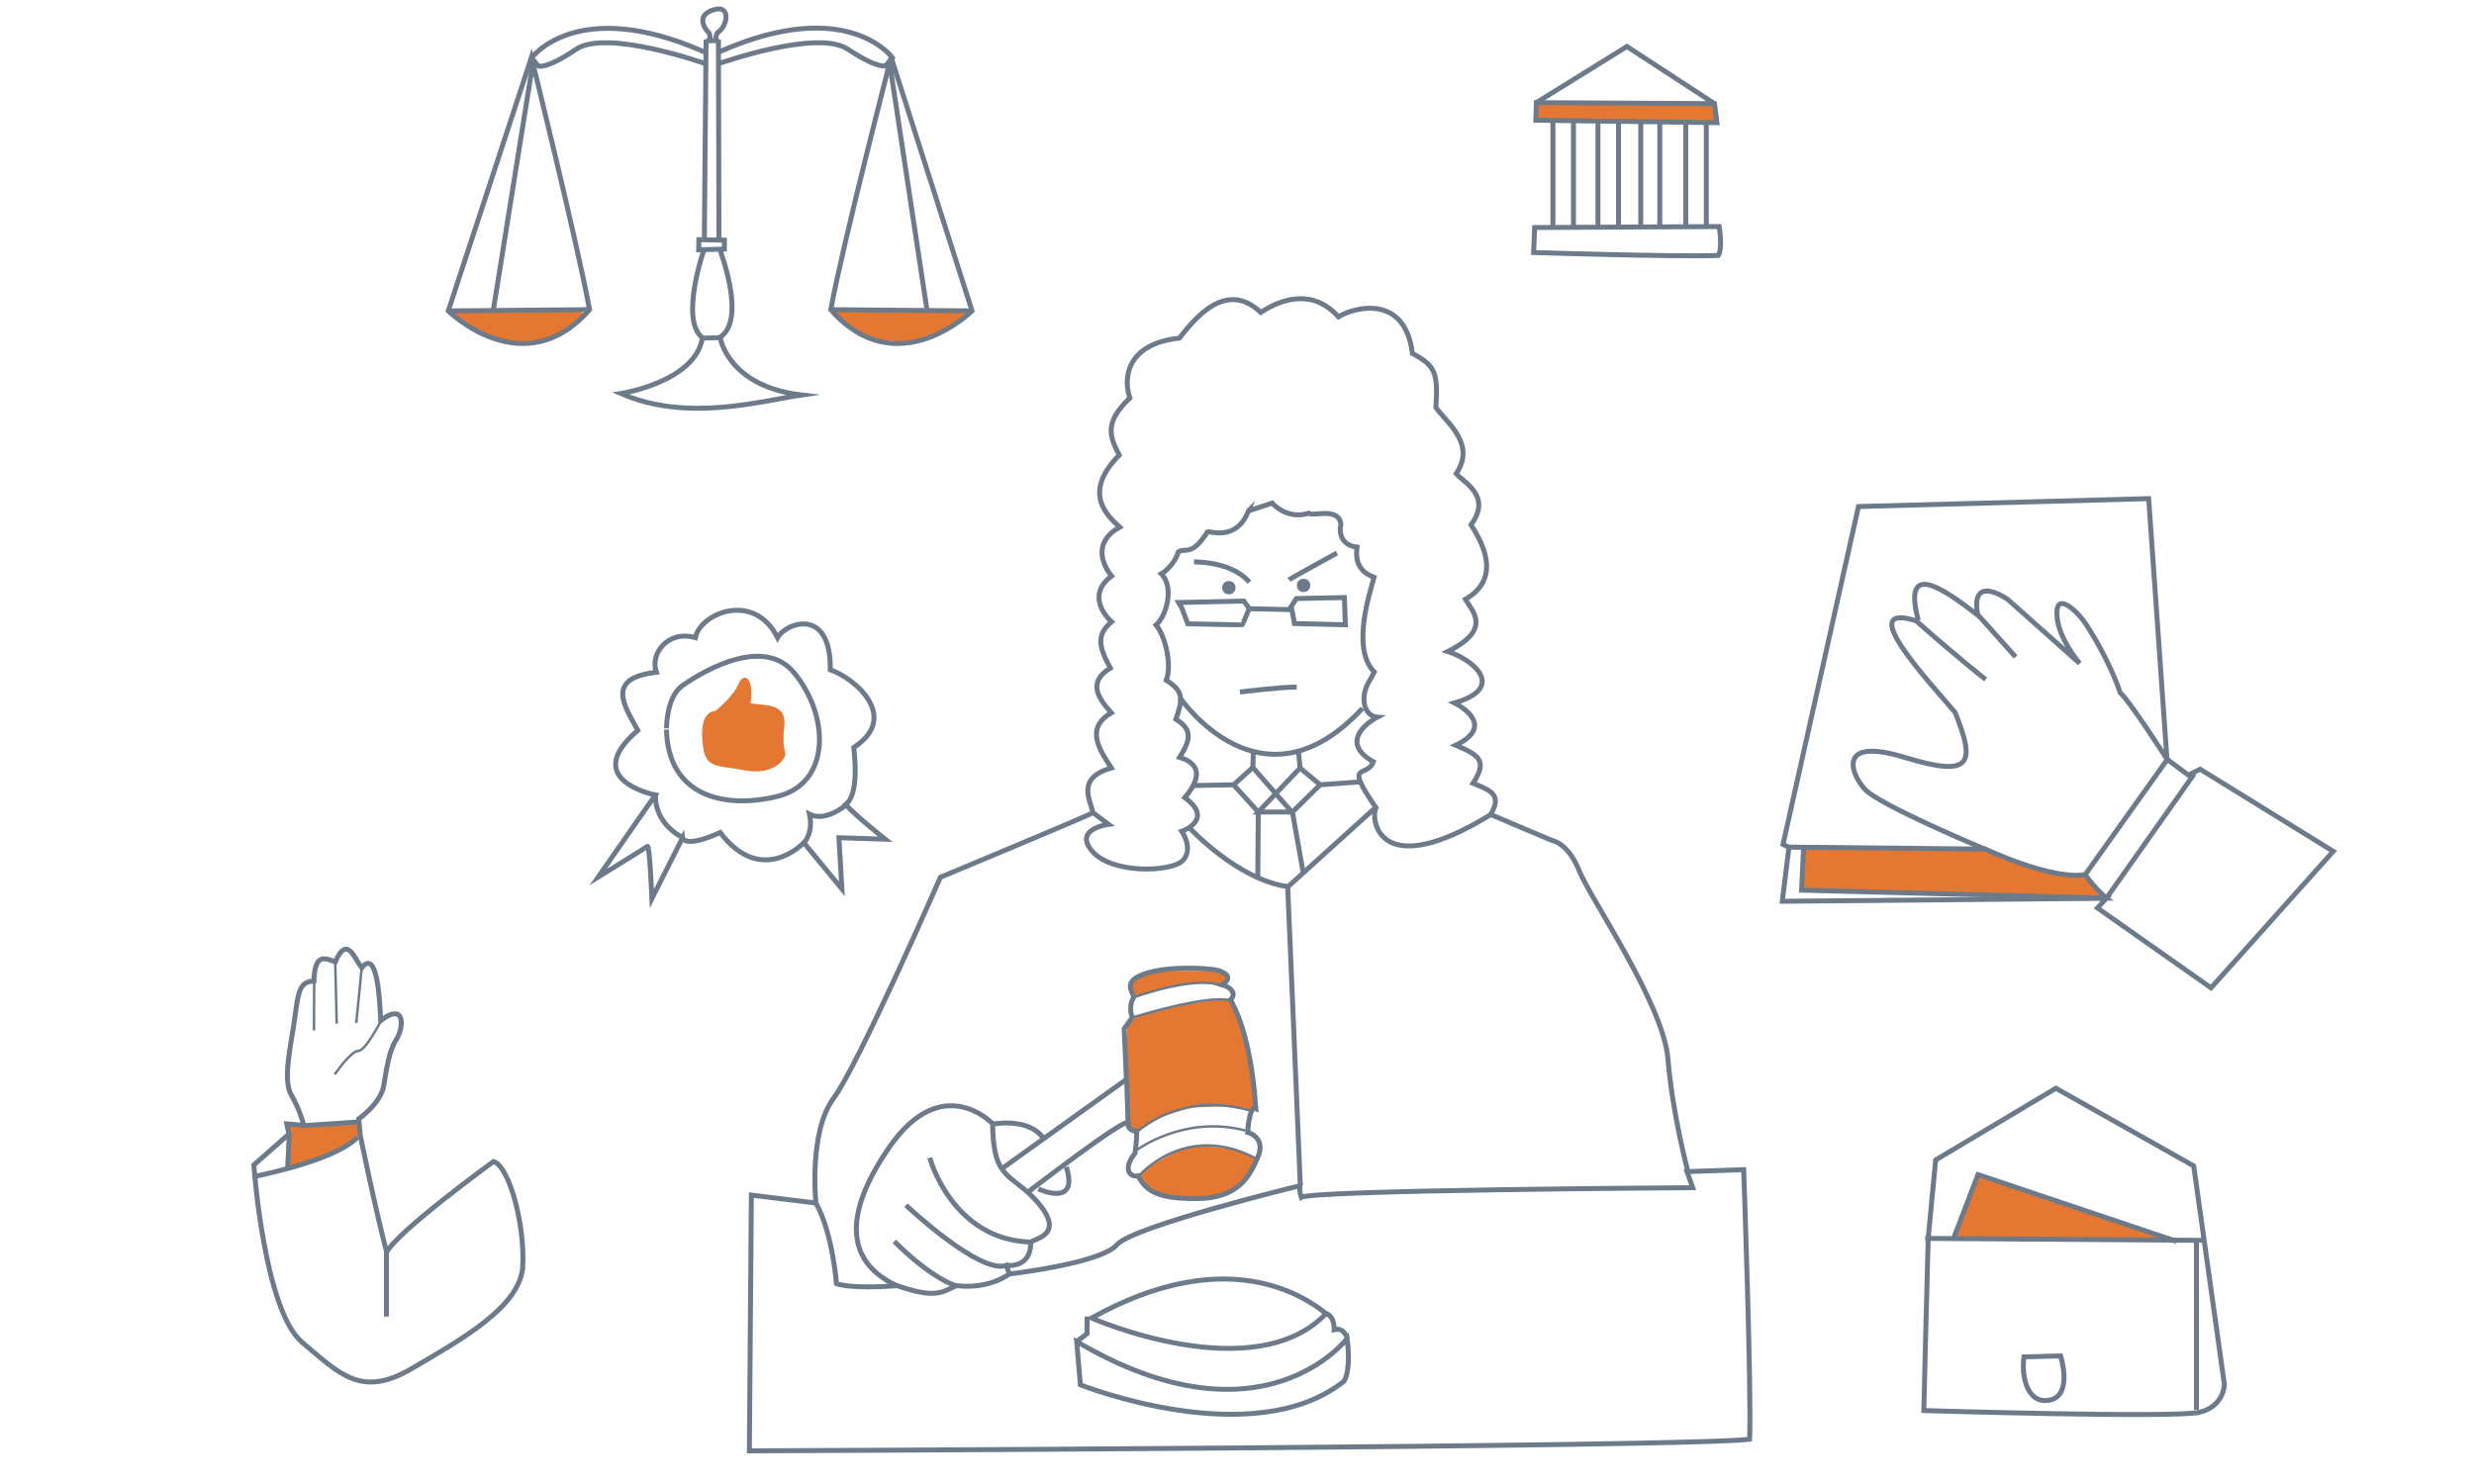 <?xml version="1.0" encoding="utf-8"?>
<!-- Generator: Adobe Illustrator 21.0.2, SVG Export Plug-In . SVG Version: 6.00 Build 0)  -->
<svg version="1.1" id="Слой_1" xmlns="http://www.w3.org/2000/svg" xmlns:xlink="http://www.w3.org/1999/xlink" x="0px" y="0px"
	 viewBox="0 0 1000 600.1" style="enable-background:new 0 0 1000 600.1;" xml:space="preserve">
<style type="text/css">
	.st0{fill:none;stroke:#6C7A89;stroke-width:2;stroke-miterlimit:10;}
	.st1{fill:#E47833;}
	.st2{fill:none;stroke:#6C7A89;stroke-miterlimit:10;}
	.st3{fill:#6C7A89;stroke:#6C7A89;stroke-width:2;stroke-miterlimit:10;}
	.st4{fill:#E47833;stroke:#6C7A89;stroke-width:2;stroke-miterlimit:10;}
</style>
<path class="st0" d="M329.8,486.4l-26.1-3.2l-0.8,103.4c0,0,380.6-1.5,404.3-4.7c0.8-19.8-2.4-109-2.4-109l-22.9,0.8l2.3,6.5
	c0,0-153.8,0.9-158.2,3.9c-0.9-2.4-0.6-4.7-0.6-4.7s-67.8,16.5-74,23.9c-6.3,7.5-43.5,11.8-43.5,11.8s-7.9,6.3-21.3,4.7
	c-5.6,2.4-7.9,5.6-24,0c-19,1.5-24.5-0.8-24.5-0.8S336.6,498.6,329.8,486.4z"/>
<path class="st1" d="M188.8,125.8l43.2-1.2l4.5,2.4c0,0-5.9,7.7-15.8,10.7c-8.1,1.2-24.6,0.4-29.6-3.9s-7.6-5.4-7.6-5.4l-1.1-2.8
	L188.8,125.8z"/>
<path class="st1" d="M339.6,129l11.6,8.1l15.8,1.3l15.3-4.9l10.2-6.4l-8.1-1.5c0,0-37.2-0.8-37.6-0.8c-0.4,0-10.1,0.8-10.1,0.8
	L339.6,129z"/>
<path class="st1" d="M457.7,401.8l1.9,1.3c0,0,10.5-3.4,11-3.7c0.5-0.2,14.1-2.1,14.1-2.1l10.8,1.5v-2.1c0,0,2.1-4.5-3.6-4.3
	s-24.6,0-24.6,0l-9.4,3.7l-1.3,3.6L457.7,401.8z"/>
<path class="st1" d="M455.8,451.7l1.1,5.1l2.8,2.4c0,0,0.4-1.9,1.8-2.8c1.4-0.9,8.2-4.9,8.2-4.9l11.6-3.7l14.2-0.5l7.5,1.3
	c0,0,3,0.1,2.4,2.5c-0.6,2.4,2.1-3.6,2.1-3.6l-2.4-21.8l-6.6-20.3v-1.9c0,0-0.7,0.6-4,0.6c-3.3,0-20.5,2.7-20.5,2.7l-14.2,4.1
	l-4.1,3.4l-0.9,13.6L455.8,451.7z"/>
<path class="st1" d="M461.4,478.9c0,0,6.9,6.5,19.7,5.9c12.8-0.6,17.2-1.2,20.7-6.3c3.6-5.1,6.5-10.4,6.5-10.4s-4.5-1.9-8.8-3.1
	c-4.3-1.2-16.1-1.9-16.1-1.9l-8.6,2.7l-8.3,4.6c0,0-7,5.4-8.3,5.3C460.7,475.5,461.4,478.9,461.4,478.9z"/>
<path class="st0" d="M329.8,486.4c0,0-3-28.7,7.1-42.3s43.2-89.4,43.2-89.4s59.8-24.9,61.6-26.1c-0.6-4.7-7.2-13.9,7.5-18.1
	c-4.7-7.3-10.8-16,0-22.3c-4.5-5.1-10.3-12-0.4-18.1c-4.4-8.1-6-13.3,0.5-18.7c-4.3-3.9-8.9-12,0-18.5c-3.7-4.6-7.7-13.6,3.3-19.8
	c-4.3-4-15.8-13.4-0.2-29.1c-4.3-8.1-5.7-13.5,4.3-23.1c-2.6-7.3-2-21.8,20-24.2c6-7.5,18.6-23.9,32.9-10.4
	c8.6-5.6,21.1-9.7,31.4,1.8c6.2-3.9,26.9-9.5,29.9,14.8c9.5,5.1,10.3,7.9,9.5,21.9c4.5,6.2,16.3,14.7,8.2,26.7
	c3,3.6,14.6,8.9,6,20.7c3.3,5.3,13.5,21.1-2.3,30.1c2.5,4.5,11.3,12-7.1,21.1c11,3.6,23.5,14.8,2.7,20.8c6,3.1,14.6,10.4,0.5,17.1
	c9.8,4.1,12.8,6.4,7,15.4c6.9,2.8,12,4.5,7.1,12.6c3.4,1.5,24.8,10.5,24.8,10.5s6.5,0.9,11,12.2c4.5,11.3,34.1,53.9,35.9,76.2
	c1.8,22.3,8.1,45.6,8.1,45.6"/>
<path class="st0" d="M441.8,328.6l6.3,4.7c0,0-14.6,1.8-6.5,11c8.1,9.2,32,8.3,36.5,3.6c4.5-4.7-0.4-11.8-0.4-11.8
	s13.4-4.7,1.2-13.6c3.9-4.7,9.2-12.8-2.1-16.3c4.1-6.5,5.7-11-1.5-15.4c3-8.6,3-11.3-3.9-15.8c2.4-6.3-0.4-17.8-4.1-22.3
	c4.1-3.6,7.5-15.2,2.1-20.7c2.7-1.5,5.9-5.3,6.9-8.9c3-1.8,5.3,2.1,11.8-8.1c0.9-0.4,11.8,4.1,16.6-8.6c-0.4,0.4,9.5-3,9.5-3
	s5.9,6.9,14.8,4.1c1.5,1.5,12.2-2.7,13,4.5c-0.9,3.6,0.4,8.6,6.5,9.2c-0.4,3.6-0.6,9.5,6.9,12.2c-1.5,5.7-9.4,28.8,0.1,38.3
	c-1.8,3.9-5.1,6.9-3.9,13.4c1.2,4.7,5,4.9,5,4.9s-17.2,9-1.5,18c-2.5,6.9-12.3-0.8,1.1,18.6c-2.4,4.5,0.9,30.6,46.3,2.8"/>
<polyline class="st0" points="525.6,479.4 520.5,358.6 556.1,326.4 "/>
<path class="st0" d="M480.6,334.5c0,0,19.3,21.1,40,24"/>
<path class="st0" d="M435.2,542.4l1.5,17.5c0,0,69.9,27.8,106.6-1.5c3-5.3,1.2-17.2,1.2-17.2S510.2,586.6,435.2,542.4z"/>
<path class="st0" d="M441.2,532.9c0,0,65.5,28.8,94.8-1.8C526.2,523.2,494.8,503.1,441.2,532.9z"/>
<polyline class="st0" points="435.2,542.4 439.4,539.2 439.4,532.3 "/>
<path class="st0" d="M544.6,541.2c0,0-1.2-4.7-5.3-3.6c0-5.9-3.3-6.5-3.3-6.5"/>
<path class="st0" d="M361.5,501.9c0,0,13.4,14,25.2,18.1"/>
<path class="st0" d="M376.9,467.8"/>
<path class="st0" d="M408,515.2l-1.2-3.6c-10.7,3.9-40.6-24.3-40.6-24.3"/>
<path class="st0" d="M406.8,511.6c0,0,10.1,1.5,9.8-9.5c2.7-1.5,13.6-3.3,3-15.8c-10.7-12.4-18.1-8.3-18.4-32
	c0,0-20.1-21.3-41.5,9.2c-21.3,30.6-15.3,48,2.8,56.3"/>
<path class="st0" d="M375.8,468.1c0,0,8.9,33.2,40.9,34.1"/>
<path class="st0" d="M404.4,472.9l50.9-36.5l-0.9-20.5l3.3-4.6c0,0-1.9-3.9,0.6-8.2c-1.2-3.1-4.3-6.9,5.8-9.8
	c10.1-3,27.8-1.8,29.4-0.5c0.1,0.1,5.8,1.8,0.5,5.4c4.6,1.3,5.4,4.1,3.4,6c0.7,1.7,8.2,13.1,10.2,44c-2.7-1.3-3.3,9.6-3.3,9.6
	s7.6,1.9,4.1,10.1s-8.2,16.6-24.6,16.7c-16.5,0.1-20.6-3.3-23.8-9.2c-3.1,0.7-6.5-2.5-1.2-9.2c0.7-5.3,0.7-8.8,0.7-8.8
	s-3.7,0-3.6-3.3c0.1-3.3-40.3,27.8-40.3,27.8"/>
<path class="st0" d="M401.2,454.5c0,0,14.2-2.8,20.3,5.4"/>
<path class="st0" d="M419.7,480.7c0,0,16.6,7.8,11.3-8.9"/>
<polygon class="st1" points="792.8,501.3 789.6,498.5 798.2,478.6 799.3,474.2 810.5,478.6 841.9,489 877.8,501.7 850.2,501.9 "/>
<line class="st0" x1="455.4" y1="436.4" x2="456" y2="454.6"/>
<path class="st2" d="M458.3,403.2c0,0,24.8-9,35.5-4.7"/>
<path class="st2" d="M457.7,411.4c0,0,30.3-9.5,39.6-6.9"/>
<path class="st2" d="M459.5,457.8c0,0,17.2-17.2,46.6-8.6"/>
<path class="st2" d="M459.6,464.9c0,0,19.1-14.3,43.8-7.8"/>
<path class="st2" d="M460,475.8c0,0,18.7-22.6,47.5-7.5"/>
<polyline class="st0" points="482.3,317.6 498.6,317.3 508.6,328.3 508.4,354.8 "/>
<polyline class="st0" points="526.8,353 522.4,328.3 533.6,317.3 549.9,316.1 "/>
<polyline class="st0" points="522.4,328.3 508.6,328.3 525.5,310.5 533.6,317.3 "/>
<polyline class="st0" points="498.6,317.3 506.4,310.3 522.5,328.7 "/>
<path class="st0" d="M476.9,282c0,0,32.9,48.6,73.8,4.4"/>
<line class="st0" x1="506.4" y1="310.3" x2="506.6" y2="304.3"/>
<line class="st0" x1="524.9" y1="304.5" x2="525.5" y2="310.5"/>
<path class="st0" d="M501.2,279.8c0,0,16.8-2.1,22.9-2"/>
<path class="st0" d="M503.4,243l-27,0.6l0.9,1.5c0.2,0,2.8,7.1,2.8,7.1s21.8,0.5,22,0.4s2.8-6.5,2.8-6.5l17.3,0.4l0.8,4.3l0.2,1.3
	l20.6,0.5l-0.4-11l-19.4,0.4l-3.3,5.1"/>
<line class="st0" x1="502.6" y1="242.8" x2="505" y2="246.1"/>
<path class="st0" d="M482.6,227.2c0,0,15.2-0.4,22.4,8.2"/>
<path class="st0" d="M521,234.4c0.6-0.5,19.4-10.8,19.4-10.8"/>
<circle class="st3" cx="496.7" cy="237.6" r="1.7"/>
<circle class="st3" cx="526.9" cy="236.7" r="1.7"/>
<path class="st0" d="M777.6,570.3c0-2.4,1.8-69.9,1.8-69.9l3-31.4l48.6-29l55.7,31.4l12.4,88.3c0,0,0,8.9-10.1,11.3
	S777.6,570.3,777.6,570.3z"/>
<path class="st0" d="M818.1,548.6l14.8-0.4c0,0,5,15.6-4.1,17.8C819.7,568.1,816.9,557,818.1,548.6z"/>
<line class="st0" x1="778.2" y1="500.7" x2="891.1" y2="501.5"/>
<line class="st0" x1="887.8" y1="570" x2="887.8" y2="501.5"/>
<path class="st0" d="M789.4,501.3c0.4-0.9,10.1-26.4,10.1-26.4l80.3,27"/>
<path class="st0" d="M620.3,92l74.6-0.4c0,0,1.5,9-0.4,11.7c-18,0.6-74.6-1.2-74.6-1.2L620.3,92z"/>
<polygon class="st4" points="621,41.5 620.8,48.6 694,49.6 693,41.9 "/>
<polyline class="st0" points="621,41.5 657.6,18.8 693,41.9 "/>
<line class="st0" x1="627.7" y1="49.1" x2="627.7" y2="91.8"/>
<line class="st0" x1="636" y1="48.9" x2="636" y2="91.5"/>
<line class="st0" x1="645.9" y1="48.9" x2="645.9" y2="91.5"/>
<line class="st0" x1="654.2" y1="49.8" x2="654.2" y2="91.5"/>
<line class="st0" x1="663.2" y1="48.9" x2="663.2" y2="92.2"/>
<line class="st0" x1="670.9" y1="48.9" x2="670.9" y2="91.4"/>
<line class="st0" x1="681.4" y1="50.4" x2="681.4" y2="92.2"/>
<line class="st0" x1="689.7" y1="50.1" x2="689.7" y2="91.8"/>
<path class="st0" d="M251,159.1c0,0,29.9-4.6,32.9-22.4c6.5-0.2,7.2-0.2,7.2-0.2s3,19.7,32.9,23.2
	C307.6,162.1,277.7,170.8,251,159.1z"/>
<path class="st0" d="M284.7,100.5c0,0-10.2,28.9-0.7,36.1"/>
<path class="st1" d="M289.2,287.4c0,0,7.1-5.6,9.2-10.7c2.1-5.1,6.5-3.2,5,7.7c6.8,0.9,14.8,0,13.6,9.7c-1.2,9.7,1.4,9.7,0,12.2
	c-1.4,2.6-6.3,7.1-16.2,5.1c-10-2-15.4-0.4-16.6-9.2C283,293.3,284.4,287.9,289.2,287.4z"/>
<path class="st0" d="M290.8,100.5c0,0,11.3,28.7,0.2,35.9"/>
<polygon class="st0" points="282.5,96.9 282.4,101 292.8,100.7 292.8,97.1 "/>
<line class="st0" x1="285.4" y1="16" x2="284.7" y2="96.5"/>
<line class="st0" x1="290.4" y1="16" x2="290.6" y2="96.5"/>
<line class="st0" x1="285.4" y1="16.5" x2="290.6" y2="16.4"/>
<path class="st0" d="M287,16.4c0,0,0.2-2.7-0.7-3.4c-0.8-0.7-5.6-6.6,2-9c7.6-2.4,5.6,7,1.7,9.2c-0.7,1.1-0.7,2.6-0.6,3"/>
<path class="st0" d="M285,25.7c0,0-39.8-14.1-52.1-5.8c-12.3,8.3-15.3,6.8-15.3,6.8l-2.7-3.3c0,0,18.2-25.2,69.8-2.4"/>
<path class="st0" d="M290.6,25.7c0,0,39.8-14.1,52.1-5.8C355,28,358,26.6,358,26.6l2.7-3.3c0,0-18.2-25.2-69.8-2.4"/>
<path class="st1" d="M728.8,350.9l-0.9,9.7l14.8-0.4l83.2,3l20.1,0.6l3.9-1.8l-8.3-8.3c0,0-24.9-3-30.2-5.9c-5.3-3-6.9-4.1-17.5-4.1
	s-66.6-0.6-66.6-0.6s1.4-0.6,1.3,2.8C728.4,349.3,728.8,350.9,728.8,350.9z"/>
<path class="st0" d="M214.8,23.2l-33.6,102.5c0,0,30.4,30,57.1-0.5C233.3,98,214.8,23.2,214.8,23.2z"/>
<line class="st0" x1="199.4" y1="125.4" x2="215.6" y2="24.2"/>
<line class="st0" x1="181.1" y1="125.7" x2="238.2" y2="125.2"/>
<path class="st0" d="M360.2,23.2l32.7,102.5c0,0-30.4,30-57.1-0.5C340.8,98,360.2,23.2,360.2,23.2"/>
<line class="st0" x1="374.7" y1="125.4" x2="359.4" y2="24.2"/>
<polygon class="st1" points="116.6,456.3 116.7,465.4 115.3,473 133.6,467.3 146.3,459.2 145.5,453.3 127,454.3 115.1,454.4 "/>
<line class="st0" x1="335.7" y1="125.2" x2="392.9" y2="125.7"/>
<polygon class="st0" points="851.4,363.2 720.4,364.4 723.1,342.6 720.7,341.4 751.2,204.8 868.5,201.6 875.9,307 884.6,313.4 
	889.3,311 943.1,344.2 893.7,399.4 847.8,367.1 "/>
<path class="st0" d="M729,343l-0.8,16.9l123.2,3.2c0,0-4.4-3.6-8.6-9.5c-13.4,2.4-40.3-10.3-40.3-10.3l-79.4-0.8"/>
<path class="st0" d="M842.8,353.7l33.2-46.6c0,0-15.2-23.8-19-27c-3.9-11.8-11.8-24.9-14.6-28.8c-2.7-3.9-11.3-12.4-11-3
	c0.2,9.5,9.2,19.9,9.2,19.9l-29-25.8c0,0-15.4-11-12.2,6.3c-14.2-11-30.6-22.3-24,2.1"/>
<line class="st0" x1="851.4" y1="363.2" x2="886.9" y2="312.9"/>
<path class="st0" d="M802.5,343.4c0,0-43.5-18.1-48.9-24.5c-5.6-6.3-11-21,16.2-12.7s28.8,2.7,20.5-18.1
	c-10.7-12.7-41.1-45-15.8-37.1c16.9,15,28.1,23.7,28.1,23.7"/>
<line class="st0" x1="814.7" y1="265.6" x2="799.5" y2="248.6"/>
<path class="st0" d="M275.9,338.7l-12.4,24.6c0,0-0.9-21.7-1.8-21.1c-0.8,0.6-19.9,12.4-19.9,12.4l23.1-33.2c0,0-30.8-5.9-7.1-26.1
	c-5.1-9.5-13.6-21.1,7.5-23.5c-2.7-7.5,4.7-17.2,15.8-14c1.8-9.8,23.7-19,33.2,0c3.6-6.3,21.7-12.4,21.3,13
	c10.4,3.6,28.2,19.3,9.5,31.4c0.4,4.1,2.1,19-3.3,23.1c4.7,5.1,16,14,16,14l-18.7-0.6l1.2,20.7l-15.4-18.7c0,0-16.9,18.1-33.8-4.1
	C276.5,343.2,275.9,338.7,275.9,338.7z"/>
<path class="st0" d="M265,321.5c0,0-1.2,10.7,11,17.2"/>
<path class="st0" d="M324.8,341c0,0,4.1-4.1,2.4-11.8c6.5,3.3,14.6-3.6,14.6-3.6"/>
<path class="st0" d="M275.3,277.6c0,0,30.8-23.1,45.4-5.9c14.6,17.2,15.4,45-6.5,50.3c-21.9,5.3-44.2-0.4-44.8-27
	C269.4,295.2,269.1,282.7,275.3,277.6z"/>
<path class="st0" d="M199.5,469.6c0,0-39.1,28.4-43.2,36.7c-4.7-17.8-10.7-47.4-10.7-47.4l-0.6-6.5c0,0,8.9-6.3,10.1-13.4
	s2.1-14,5.1-18.7c3-4.7,3.9-15.4-6.3-7.7c-0.4-7.1-1.2-29.6-7.7-21.3c-3-3.9-5.9-13.4-10.7-2.4c-4.5-1.8-8.3-3.3-8.6,7.7
	c-5.7,0.4-6.3,3.9-7.7,14.6c-1.4,10.7-5.1,25.2-1.5,31.4c3.6,6.2,5.1,12.4,5.1,12.4l-6.9-0.6l0.9,4.1L102.6,471
	c0,0,4.1,58.6,19.5,71.7c15.4,13,24,22.5,44.2,10.7s44.2-25.2,45-41.5C212.2,495.6,206,471.7,199.5,469.6z"/>
<line class="st0" x1="156.2" y1="532.3" x2="156.2" y2="506.3"/>
<path class="st0" d="M102.1,475.8c0,0,33.2-6.3,42.4-16"/>
<line class="st0" x1="116.3" y1="471.9" x2="116.9" y2="458.7"/>
<line class="st0" x1="122.8" y1="455.1" x2="145" y2="453.6"/>
<path class="st2" d="M135.3,434.4c0,0,6.5-9.5,9.5-9.5s9.2-12.2,9.2-12.2"/>
<line class="st2" x1="126.9" y1="416.6" x2="127" y2="396.7"/>
<line class="st2" x1="136.1" y1="413.9" x2="135.5" y2="389"/>
<line class="st2" x1="144" y1="413.6" x2="146.2" y2="391.4"/>
<path class="st1" d="M115.4,455.7"/>
</svg>

